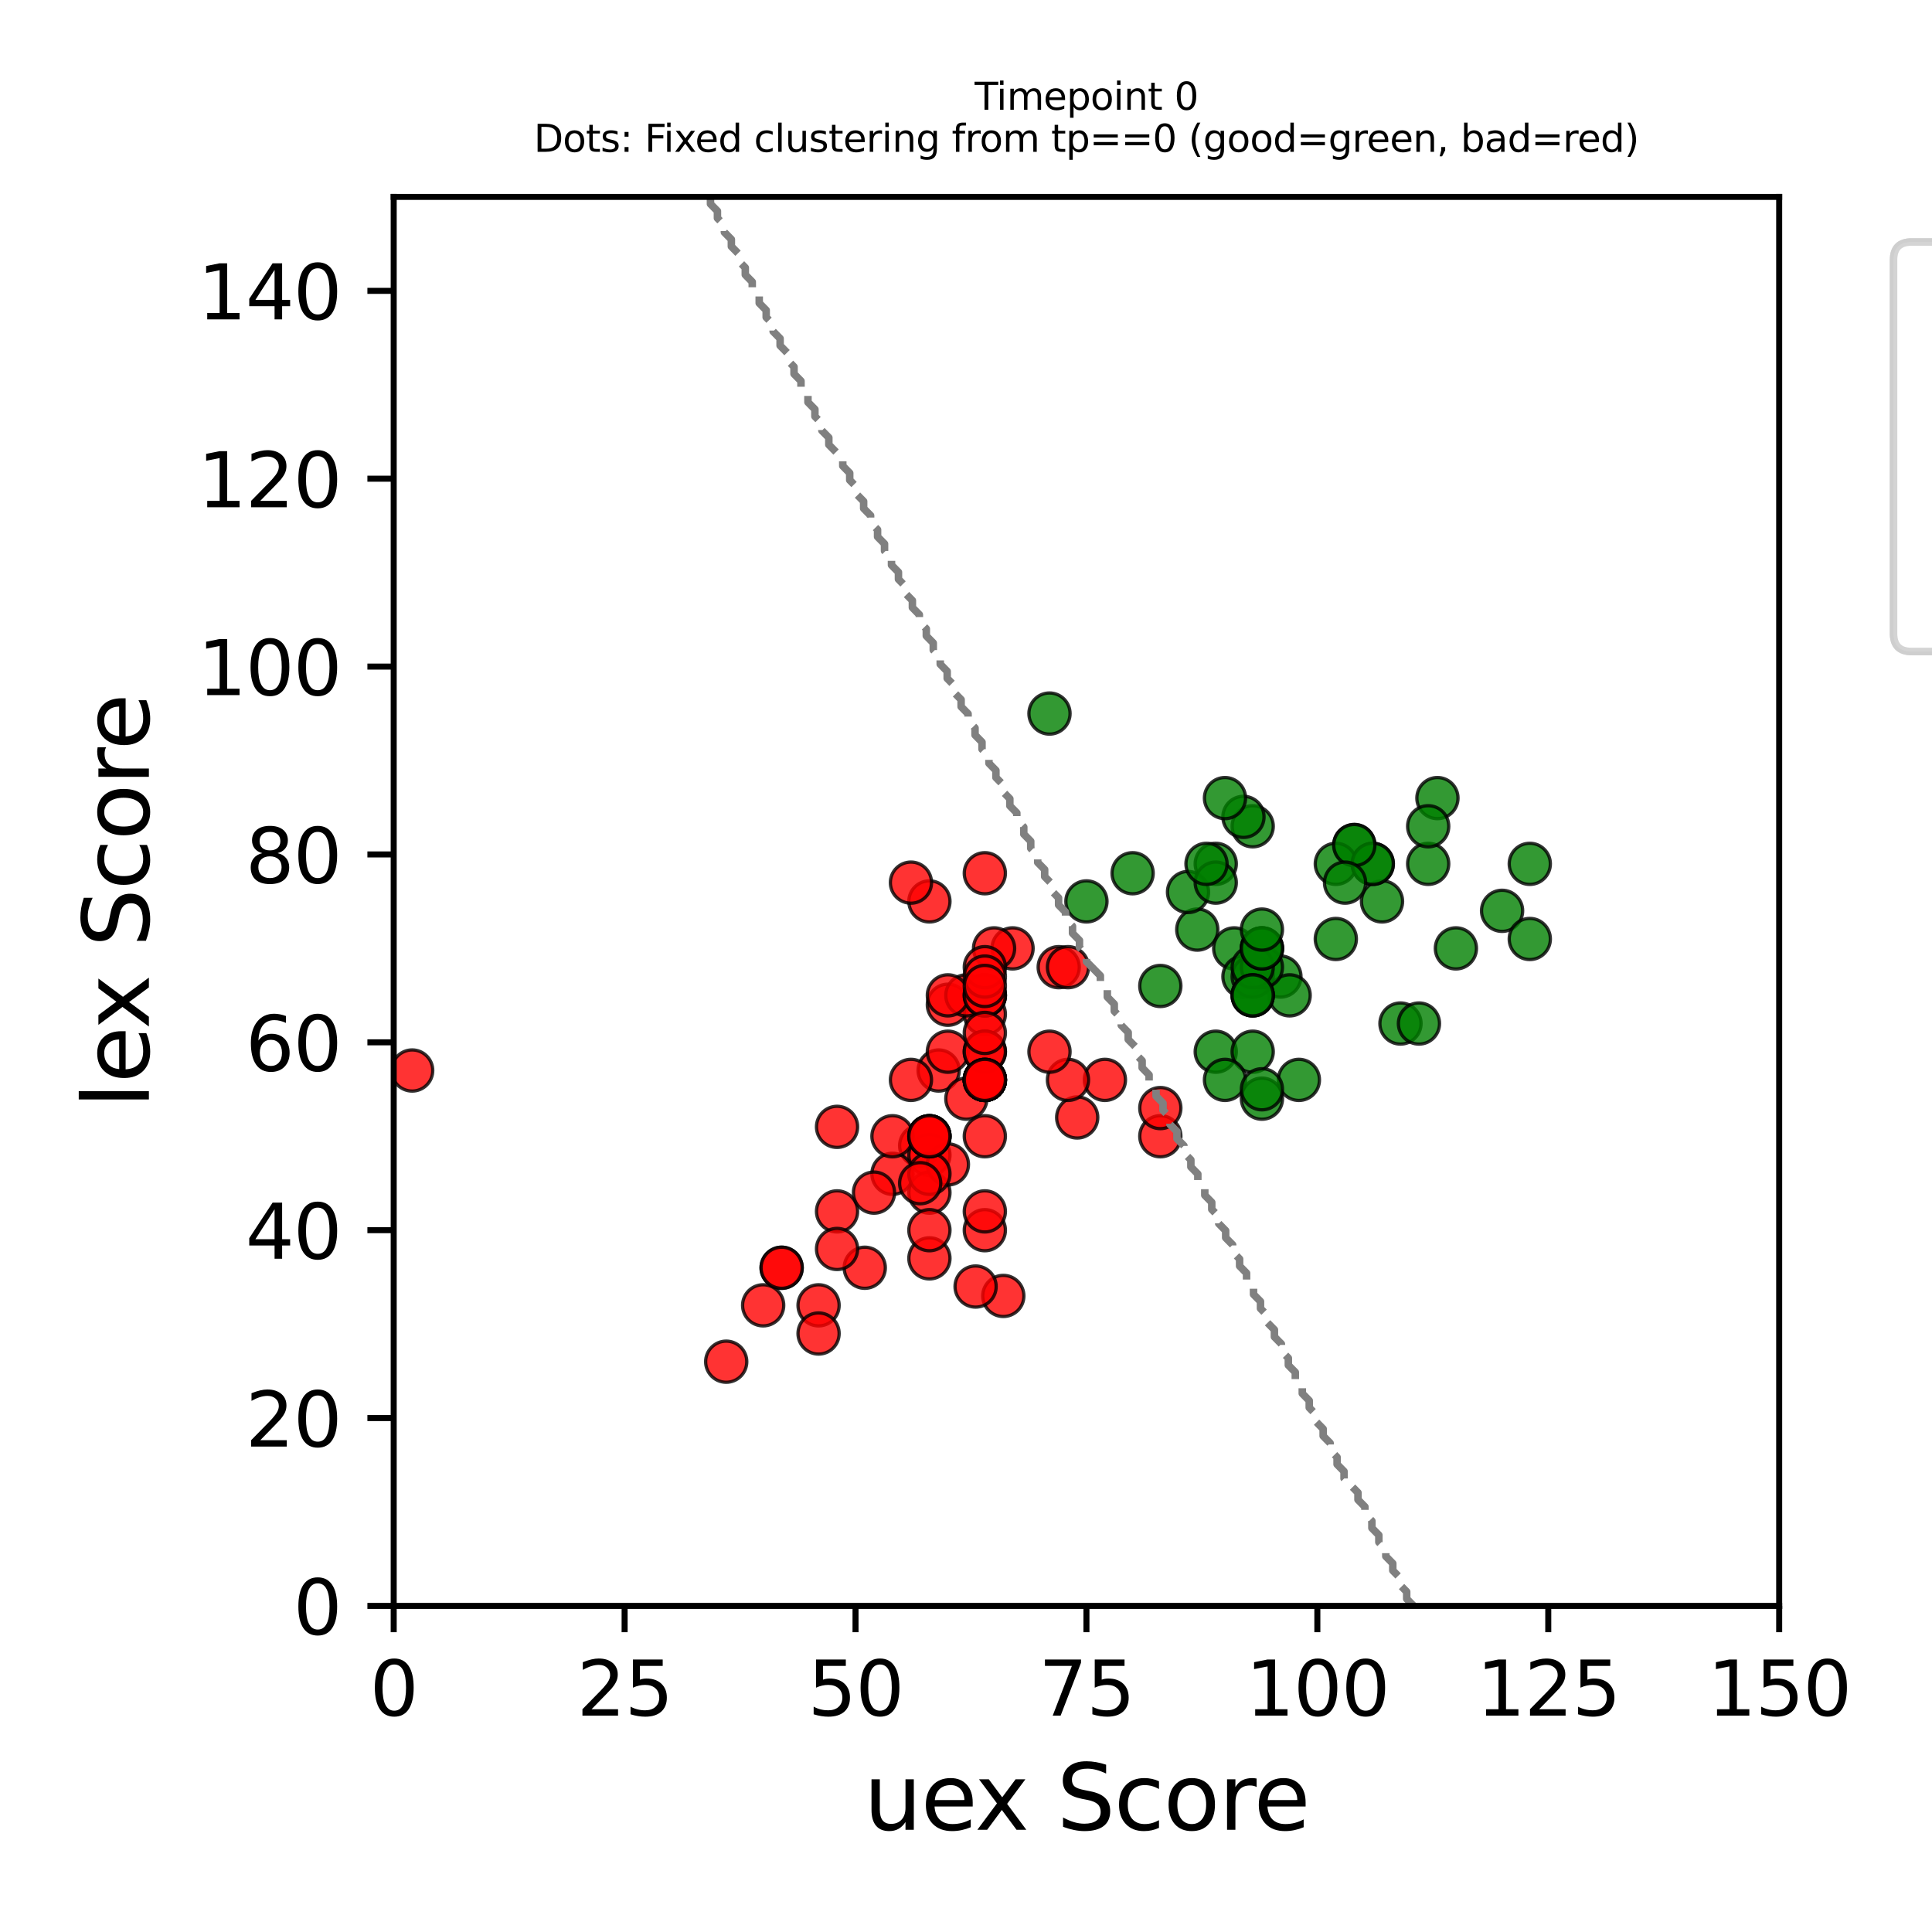 <?xml version="1.0" encoding="utf-8" standalone="no"?>
<!DOCTYPE svg PUBLIC "-//W3C//DTD SVG 1.1//EN"
  "http://www.w3.org/Graphics/SVG/1.1/DTD/svg11.dtd">
<svg xmlns:xlink="http://www.w3.org/1999/xlink" width="257.143pt" height="257.143pt" viewBox="0 0 257.143 257.143" xmlns="http://www.w3.org/2000/svg" version="1.1">
 <defs>
  <style type="text/css">*{stroke-linejoin: round; stroke-linecap: butt}</style>
 </defs>
 <g id="figure_1">
  <g id="patch_1">
   <path d="M 0 257.143 
L 257.143 257.143 
L 257.143 0 
L 0 0 
z
" style="fill: #ffffff"/>
  </g>
  <g id="axes_1">
   <g id="patch_2">
    <path d="M 52.4 213.743 
L 236.803 213.743 
L 236.803 26.208 
L 52.4 26.208 
z
" style="fill: #ffffff"/>
   </g>
   <g id="PathCollection_1">
    <defs>
     <path id="C0_0_7c2bb6f38f" d="M 0 2.739 
C 0.726 2.739 1.423 2.45 1.936 1.936 
C 2.45 1.423 2.739 0.726 2.739 -0 
C 2.739 -0.726 2.45 -1.423 1.936 -1.936 
C 1.423 -2.45 0.726 -2.739 0 -2.739 
C -0.726 -2.739 -1.423 -2.45 -1.936 -1.936 
C -2.45 -1.423 -2.739 -0.726 -2.739 0 
C -2.739 0.726 -2.45 1.423 -1.936 1.936 
C -1.423 2.45 -0.726 2.739 0 2.739 
z
"/>
    </defs>
    <g clip-path="url(#pf02d377db1)">
     <use xlink:href="#C0_0_7c2bb6f38f" x="166.73" y="109.974" style="fill: #008000; fill-opacity: 0.8; stroke: #000000; stroke-opacity: 0.8; stroke-width: 0.438"/>
    </g>
    <g clip-path="url(#pf02d377db1)">
     <use xlink:href="#C0_0_7c2bb6f38f" x="170.418" y="129.977" style="fill: #008000; fill-opacity: 0.8; stroke: #000000; stroke-opacity: 0.8; stroke-width: 0.438"/>
    </g>
    <g clip-path="url(#pf02d377db1)">
     <use xlink:href="#C0_0_7c2bb6f38f" x="161.812" y="114.974" style="fill: #008000; fill-opacity: 0.8; stroke: #000000; stroke-opacity: 0.8; stroke-width: 0.438"/>
    </g>
    <g clip-path="url(#pf02d377db1)">
     <use xlink:href="#C0_0_7c2bb6f38f" x="54.859" y="142.48" style="fill: #ff0000; fill-opacity: 0.8; stroke: #000000; stroke-opacity: 0.8; stroke-width: 0.438"/>
    </g>
    <g clip-path="url(#pf02d377db1)">
     <use xlink:href="#C0_0_7c2bb6f38f" x="154.436" y="151.231" style="fill: #ff0000; fill-opacity: 0.8; stroke: #000000; stroke-opacity: 0.8; stroke-width: 0.438"/>
    </g>
    <g clip-path="url(#pf02d377db1)">
     <use xlink:href="#C0_0_7c2bb6f38f" x="191.317" y="106.223" style="fill: #008000; fill-opacity: 0.8; stroke: #000000; stroke-opacity: 0.8; stroke-width: 0.438"/>
    </g>
    <g clip-path="url(#pf02d377db1)">
     <use xlink:href="#C0_0_7c2bb6f38f" x="161.812" y="139.979" style="fill: #008000; fill-opacity: 0.8; stroke: #000000; stroke-opacity: 0.8; stroke-width: 0.438"/>
    </g>
    <g clip-path="url(#pf02d377db1)">
     <use xlink:href="#C0_0_7c2bb6f38f" x="143.372" y="148.731" style="fill: #ff0000; fill-opacity: 0.8; stroke: #000000; stroke-opacity: 0.8; stroke-width: 0.438"/>
    </g>
    <g clip-path="url(#pf02d377db1)">
     <use xlink:href="#C0_0_7c2bb6f38f" x="180.253" y="112.474" style="fill: #008000; fill-opacity: 0.8; stroke: #000000; stroke-opacity: 0.8; stroke-width: 0.438"/>
    </g>
    <g clip-path="url(#pf02d377db1)">
     <use xlink:href="#C0_0_7c2bb6f38f" x="166.73" y="139.979" style="fill: #008000; fill-opacity: 0.8; stroke: #000000; stroke-opacity: 0.8; stroke-width: 0.438"/>
    </g>
    <g clip-path="url(#pf02d377db1)">
     <use xlink:href="#C0_0_7c2bb6f38f" x="167.959" y="146.23" style="fill: #008000; fill-opacity: 0.8; stroke: #000000; stroke-opacity: 0.8; stroke-width: 0.438"/>
    </g>
    <g clip-path="url(#pf02d377db1)">
     <use xlink:href="#C0_0_7c2bb6f38f" x="193.776" y="126.227" style="fill: #008000; fill-opacity: 0.8; stroke: #000000; stroke-opacity: 0.8; stroke-width: 0.438"/>
    </g>
    <g clip-path="url(#pf02d377db1)">
     <use xlink:href="#C0_0_7c2bb6f38f" x="101.574" y="173.735" style="fill: #ff0000; fill-opacity: 0.8; stroke: #000000; stroke-opacity: 0.8; stroke-width: 0.438"/>
    </g>
    <g clip-path="url(#pf02d377db1)">
     <use xlink:href="#C0_0_7c2bb6f38f" x="104.033" y="168.734" style="fill: #ff0000; fill-opacity: 0.8; stroke: #000000; stroke-opacity: 0.8; stroke-width: 0.438"/>
    </g>
    <g clip-path="url(#pf02d377db1)">
     <use xlink:href="#C0_0_7c2bb6f38f" x="108.95" y="173.735" style="fill: #ff0000; fill-opacity: 0.8; stroke: #000000; stroke-opacity: 0.8; stroke-width: 0.438"/>
    </g>
    <g clip-path="url(#pf02d377db1)">
     <use xlink:href="#C0_0_7c2bb6f38f" x="133.537" y="172.485" style="fill: #ff0000; fill-opacity: 0.8; stroke: #000000; stroke-opacity: 0.8; stroke-width: 0.438"/>
    </g>
    <g clip-path="url(#pf02d377db1)">
     <use xlink:href="#C0_0_7c2bb6f38f" x="154.436" y="131.228" style="fill: #008000; fill-opacity: 0.8; stroke: #000000; stroke-opacity: 0.8; stroke-width: 0.438"/>
    </g>
    <g clip-path="url(#pf02d377db1)">
     <use xlink:href="#C0_0_7c2bb6f38f" x="122.473" y="152.481" style="fill: #ff0000; fill-opacity: 0.8; stroke: #000000; stroke-opacity: 0.8; stroke-width: 0.438"/>
    </g>
    <g clip-path="url(#pf02d377db1)">
     <use xlink:href="#C0_0_7c2bb6f38f" x="159.354" y="123.726" style="fill: #008000; fill-opacity: 0.8; stroke: #000000; stroke-opacity: 0.8; stroke-width: 0.438"/>
    </g>
    <g clip-path="url(#pf02d377db1)">
     <use xlink:href="#C0_0_7c2bb6f38f" x="115.097" y="168.734" style="fill: #ff0000; fill-opacity: 0.8; stroke: #000000; stroke-opacity: 0.8; stroke-width: 0.438"/>
    </g>
    <g clip-path="url(#pf02d377db1)">
     <use xlink:href="#C0_0_7c2bb6f38f" x="123.702" y="151.231" style="fill: #ff0000; fill-opacity: 0.8; stroke: #000000; stroke-opacity: 0.8; stroke-width: 0.438"/>
    </g>
    <g clip-path="url(#pf02d377db1)">
     <use xlink:href="#C0_0_7c2bb6f38f" x="96.657" y="181.237" style="fill: #ff0000; fill-opacity: 0.8; stroke: #000000; stroke-opacity: 0.8; stroke-width: 0.438"/>
    </g>
    <g clip-path="url(#pf02d377db1)">
     <use xlink:href="#C0_0_7c2bb6f38f" x="111.409" y="161.233" style="fill: #ff0000; fill-opacity: 0.8; stroke: #000000; stroke-opacity: 0.8; stroke-width: 0.438"/>
    </g>
    <g clip-path="url(#pf02d377db1)">
     <use xlink:href="#C0_0_7c2bb6f38f" x="154.436" y="147.481" style="fill: #ff0000; fill-opacity: 0.8; stroke: #000000; stroke-opacity: 0.8; stroke-width: 0.438"/>
    </g>
    <g clip-path="url(#pf02d377db1)">
     <use xlink:href="#C0_0_7c2bb6f38f" x="131.079" y="143.73" style="fill: #ff0000; fill-opacity: 0.8; stroke: #000000; stroke-opacity: 0.8; stroke-width: 0.438"/>
    </g>
    <g clip-path="url(#pf02d377db1)">
     <use xlink:href="#C0_0_7c2bb6f38f" x="123.702" y="153.732" style="fill: #ff0000; fill-opacity: 0.8; stroke: #000000; stroke-opacity: 0.8; stroke-width: 0.438"/>
    </g>
    <g clip-path="url(#pf02d377db1)">
     <use xlink:href="#C0_0_7c2bb6f38f" x="123.702" y="119.975" style="fill: #ff0000; fill-opacity: 0.8; stroke: #000000; stroke-opacity: 0.8; stroke-width: 0.438"/>
    </g>
    <g clip-path="url(#pf02d377db1)">
     <use xlink:href="#C0_0_7c2bb6f38f" x="131.079" y="163.734" style="fill: #ff0000; fill-opacity: 0.8; stroke: #000000; stroke-opacity: 0.8; stroke-width: 0.438"/>
    </g>
    <g clip-path="url(#pf02d377db1)">
     <use xlink:href="#C0_0_7c2bb6f38f" x="150.748" y="116.225" style="fill: #008000; fill-opacity: 0.8; stroke: #000000; stroke-opacity: 0.8; stroke-width: 0.438"/>
    </g>
    <g clip-path="url(#pf02d377db1)">
     <use xlink:href="#C0_0_7c2bb6f38f" x="165.5" y="108.723" style="fill: #008000; fill-opacity: 0.8; stroke: #000000; stroke-opacity: 0.8; stroke-width: 0.438"/>
    </g>
    <g clip-path="url(#pf02d377db1)">
     <use xlink:href="#C0_0_7c2bb6f38f" x="147.06" y="143.73" style="fill: #ff0000; fill-opacity: 0.8; stroke: #000000; stroke-opacity: 0.8; stroke-width: 0.438"/>
    </g>
    <g clip-path="url(#pf02d377db1)">
     <use xlink:href="#C0_0_7c2bb6f38f" x="164.271" y="126.227" style="fill: #008000; fill-opacity: 0.8; stroke: #000000; stroke-opacity: 0.8; stroke-width: 0.438"/>
    </g>
    <g clip-path="url(#pf02d377db1)">
     <use xlink:href="#C0_0_7c2bb6f38f" x="183.941" y="119.975" style="fill: #008000; fill-opacity: 0.8; stroke: #000000; stroke-opacity: 0.8; stroke-width: 0.438"/>
    </g>
    <g clip-path="url(#pf02d377db1)">
     <use xlink:href="#C0_0_7c2bb6f38f" x="177.794" y="124.976" style="fill: #008000; fill-opacity: 0.8; stroke: #000000; stroke-opacity: 0.8; stroke-width: 0.438"/>
    </g>
    <g clip-path="url(#pf02d377db1)">
     <use xlink:href="#C0_0_7c2bb6f38f" x="172.877" y="143.73" style="fill: #008000; fill-opacity: 0.8; stroke: #000000; stroke-opacity: 0.8; stroke-width: 0.438"/>
    </g>
    <g clip-path="url(#pf02d377db1)">
     <use xlink:href="#C0_0_7c2bb6f38f" x="144.601" y="119.975" style="fill: #008000; fill-opacity: 0.8; stroke: #000000; stroke-opacity: 0.8; stroke-width: 0.438"/>
    </g>
    <g clip-path="url(#pf02d377db1)">
     <use xlink:href="#C0_0_7c2bb6f38f" x="123.702" y="167.484" style="fill: #ff0000; fill-opacity: 0.8; stroke: #000000; stroke-opacity: 0.8; stroke-width: 0.438"/>
    </g>
    <g clip-path="url(#pf02d377db1)">
     <use xlink:href="#C0_0_7c2bb6f38f" x="123.702" y="158.733" style="fill: #ff0000; fill-opacity: 0.8; stroke: #000000; stroke-opacity: 0.8; stroke-width: 0.438"/>
    </g>
    <g clip-path="url(#pf02d377db1)">
     <use xlink:href="#C0_0_7c2bb6f38f" x="158.124" y="118.725" style="fill: #008000; fill-opacity: 0.8; stroke: #000000; stroke-opacity: 0.8; stroke-width: 0.438"/>
    </g>
    <g clip-path="url(#pf02d377db1)">
     <use xlink:href="#C0_0_7c2bb6f38f" x="134.767" y="126.227" style="fill: #ff0000; fill-opacity: 0.8; stroke: #000000; stroke-opacity: 0.8; stroke-width: 0.438"/>
    </g>
    <g clip-path="url(#pf02d377db1)">
     <use xlink:href="#C0_0_7c2bb6f38f" x="126.161" y="154.982" style="fill: #ff0000; fill-opacity: 0.8; stroke: #000000; stroke-opacity: 0.8; stroke-width: 0.438"/>
    </g>
    <g clip-path="url(#pf02d377db1)">
     <use xlink:href="#C0_0_7c2bb6f38f" x="139.684" y="94.971" style="fill: #008000; fill-opacity: 0.8; stroke: #000000; stroke-opacity: 0.8; stroke-width: 0.438"/>
    </g>
    <g clip-path="url(#pf02d377db1)">
     <use xlink:href="#C0_0_7c2bb6f38f" x="111.409" y="166.234" style="fill: #ff0000; fill-opacity: 0.8; stroke: #000000; stroke-opacity: 0.8; stroke-width: 0.438"/>
    </g>
    <g clip-path="url(#pf02d377db1)">
     <use xlink:href="#C0_0_7c2bb6f38f" x="111.409" y="149.981" style="fill: #ff0000; fill-opacity: 0.8; stroke: #000000; stroke-opacity: 0.8; stroke-width: 0.438"/>
    </g>
    <g clip-path="url(#pf02d377db1)">
     <use xlink:href="#C0_0_7c2bb6f38f" x="124.932" y="142.48" style="fill: #ff0000; fill-opacity: 0.8; stroke: #000000; stroke-opacity: 0.8; stroke-width: 0.438"/>
    </g>
    <g clip-path="url(#pf02d377db1)">
     <use xlink:href="#C0_0_7c2bb6f38f" x="190.087" y="114.974" style="fill: #008000; fill-opacity: 0.8; stroke: #000000; stroke-opacity: 0.8; stroke-width: 0.438"/>
    </g>
    <g clip-path="url(#pf02d377db1)">
     <use xlink:href="#C0_0_7c2bb6f38f" x="177.794" y="114.974" style="fill: #008000; fill-opacity: 0.8; stroke: #000000; stroke-opacity: 0.8; stroke-width: 0.438"/>
    </g>
    <g clip-path="url(#pf02d377db1)">
     <use xlink:href="#C0_0_7c2bb6f38f" x="126.161" y="139.979" style="fill: #ff0000; fill-opacity: 0.8; stroke: #000000; stroke-opacity: 0.8; stroke-width: 0.438"/>
    </g>
    <g clip-path="url(#pf02d377db1)">
     <use xlink:href="#C0_0_7c2bb6f38f" x="108.95" y="177.486" style="fill: #ff0000; fill-opacity: 0.8; stroke: #000000; stroke-opacity: 0.8; stroke-width: 0.438"/>
    </g>
    <g clip-path="url(#pf02d377db1)">
     <use xlink:href="#C0_0_7c2bb6f38f" x="126.161" y="133.728" style="fill: #ff0000; fill-opacity: 0.8; stroke: #000000; stroke-opacity: 0.8; stroke-width: 0.438"/>
    </g>
    <g clip-path="url(#pf02d377db1)">
     <use xlink:href="#C0_0_7c2bb6f38f" x="129.849" y="171.235" style="fill: #ff0000; fill-opacity: 0.8; stroke: #000000; stroke-opacity: 0.8; stroke-width: 0.438"/>
    </g>
    <g clip-path="url(#pf02d377db1)">
     <use xlink:href="#C0_0_7c2bb6f38f" x="171.647" y="132.478" style="fill: #008000; fill-opacity: 0.8; stroke: #000000; stroke-opacity: 0.8; stroke-width: 0.438"/>
    </g>
    <g clip-path="url(#pf02d377db1)">
     <use xlink:href="#C0_0_7c2bb6f38f" x="131.079" y="134.978" style="fill: #ff0000; fill-opacity: 0.8; stroke: #000000; stroke-opacity: 0.8; stroke-width: 0.438"/>
    </g>
    <g clip-path="url(#pf02d377db1)">
     <use xlink:href="#C0_0_7c2bb6f38f" x="121.244" y="117.475" style="fill: #ff0000; fill-opacity: 0.8; stroke: #000000; stroke-opacity: 0.8; stroke-width: 0.438"/>
    </g>
    <g clip-path="url(#pf02d377db1)">
     <use xlink:href="#C0_0_7c2bb6f38f" x="140.913" y="128.727" style="fill: #ff0000; fill-opacity: 0.8; stroke: #000000; stroke-opacity: 0.8; stroke-width: 0.438"/>
    </g>
    <g clip-path="url(#pf02d377db1)">
     <use xlink:href="#C0_0_7c2bb6f38f" x="165.5" y="129.977" style="fill: #008000; fill-opacity: 0.8; stroke: #000000; stroke-opacity: 0.8; stroke-width: 0.438"/>
    </g>
    <g clip-path="url(#pf02d377db1)">
     <use xlink:href="#C0_0_7c2bb6f38f" x="186.399" y="136.228" style="fill: #008000; fill-opacity: 0.8; stroke: #000000; stroke-opacity: 0.8; stroke-width: 0.438"/>
    </g>
    <g clip-path="url(#pf02d377db1)">
     <use xlink:href="#C0_0_7c2bb6f38f" x="167.959" y="126.227" style="fill: #008000; fill-opacity: 0.8; stroke: #000000; stroke-opacity: 0.8; stroke-width: 0.438"/>
    </g>
    <g clip-path="url(#pf02d377db1)">
     <use xlink:href="#C0_0_7c2bb6f38f" x="123.702" y="151.231" style="fill: #ff0000; fill-opacity: 0.8; stroke: #000000; stroke-opacity: 0.8; stroke-width: 0.438"/>
    </g>
    <g clip-path="url(#pf02d377db1)">
     <use xlink:href="#C0_0_7c2bb6f38f" x="132.308" y="126.227" style="fill: #ff0000; fill-opacity: 0.8; stroke: #000000; stroke-opacity: 0.8; stroke-width: 0.438"/>
    </g>
    <g clip-path="url(#pf02d377db1)">
     <use xlink:href="#C0_0_7c2bb6f38f" x="190.087" y="109.974" style="fill: #008000; fill-opacity: 0.8; stroke: #000000; stroke-opacity: 0.8; stroke-width: 0.438"/>
    </g>
    <g clip-path="url(#pf02d377db1)">
     <use xlink:href="#C0_0_7c2bb6f38f" x="123.702" y="163.734" style="fill: #ff0000; fill-opacity: 0.8; stroke: #000000; stroke-opacity: 0.8; stroke-width: 0.438"/>
    </g>
    <g clip-path="url(#pf02d377db1)">
     <use xlink:href="#C0_0_7c2bb6f38f" x="131.079" y="132.478" style="fill: #ff0000; fill-opacity: 0.8; stroke: #000000; stroke-opacity: 0.8; stroke-width: 0.438"/>
    </g>
    <g clip-path="url(#pf02d377db1)">
     <use xlink:href="#C0_0_7c2bb6f38f" x="131.079" y="161.233" style="fill: #ff0000; fill-opacity: 0.8; stroke: #000000; stroke-opacity: 0.8; stroke-width: 0.438"/>
    </g>
    <g clip-path="url(#pf02d377db1)">
     <use xlink:href="#C0_0_7c2bb6f38f" x="166.73" y="132.478" style="fill: #008000; fill-opacity: 0.8; stroke: #000000; stroke-opacity: 0.8; stroke-width: 0.438"/>
    </g>
    <g clip-path="url(#pf02d377db1)">
     <use xlink:href="#C0_0_7c2bb6f38f" x="128.62" y="132.478" style="fill: #ff0000; fill-opacity: 0.8; stroke: #000000; stroke-opacity: 0.8; stroke-width: 0.438"/>
    </g>
    <g clip-path="url(#pf02d377db1)">
     <use xlink:href="#C0_0_7c2bb6f38f" x="182.711" y="114.974" style="fill: #008000; fill-opacity: 0.8; stroke: #000000; stroke-opacity: 0.8; stroke-width: 0.438"/>
    </g>
    <g clip-path="url(#pf02d377db1)">
     <use xlink:href="#C0_0_7c2bb6f38f" x="163.042" y="143.73" style="fill: #008000; fill-opacity: 0.8; stroke: #000000; stroke-opacity: 0.8; stroke-width: 0.438"/>
    </g>
    <g clip-path="url(#pf02d377db1)">
     <use xlink:href="#C0_0_7c2bb6f38f" x="161.812" y="117.475" style="fill: #008000; fill-opacity: 0.8; stroke: #000000; stroke-opacity: 0.8; stroke-width: 0.438"/>
    </g>
    <g clip-path="url(#pf02d377db1)">
     <use xlink:href="#C0_0_7c2bb6f38f" x="182.711" y="114.974" style="fill: #008000; fill-opacity: 0.8; stroke: #000000; stroke-opacity: 0.8; stroke-width: 0.438"/>
    </g>
    <g clip-path="url(#pf02d377db1)">
     <use xlink:href="#C0_0_7c2bb6f38f" x="118.785" y="156.232" style="fill: #ff0000; fill-opacity: 0.8; stroke: #000000; stroke-opacity: 0.8; stroke-width: 0.438"/>
    </g>
    <g clip-path="url(#pf02d377db1)">
     <use xlink:href="#C0_0_7c2bb6f38f" x="118.785" y="151.231" style="fill: #ff0000; fill-opacity: 0.8; stroke: #000000; stroke-opacity: 0.8; stroke-width: 0.438"/>
    </g>
    <g clip-path="url(#pf02d377db1)">
     <use xlink:href="#C0_0_7c2bb6f38f" x="131.079" y="143.73" style="fill: #ff0000; fill-opacity: 0.8; stroke: #000000; stroke-opacity: 0.8; stroke-width: 0.438"/>
    </g>
    <g clip-path="url(#pf02d377db1)">
     <use xlink:href="#C0_0_7c2bb6f38f" x="121.244" y="143.73" style="fill: #ff0000; fill-opacity: 0.8; stroke: #000000; stroke-opacity: 0.8; stroke-width: 0.438"/>
    </g>
    <g clip-path="url(#pf02d377db1)">
     <use xlink:href="#C0_0_7c2bb6f38f" x="199.922" y="121.226" style="fill: #008000; fill-opacity: 0.8; stroke: #000000; stroke-opacity: 0.8; stroke-width: 0.438"/>
    </g>
    <g clip-path="url(#pf02d377db1)">
     <use xlink:href="#C0_0_7c2bb6f38f" x="131.079" y="143.73" style="fill: #ff0000; fill-opacity: 0.8; stroke: #000000; stroke-opacity: 0.8; stroke-width: 0.438"/>
    </g>
    <g clip-path="url(#pf02d377db1)">
     <use xlink:href="#C0_0_7c2bb6f38f" x="188.858" y="136.228" style="fill: #008000; fill-opacity: 0.8; stroke: #000000; stroke-opacity: 0.8; stroke-width: 0.438"/>
    </g>
    <g clip-path="url(#pf02d377db1)">
     <use xlink:href="#C0_0_7c2bb6f38f" x="126.161" y="132.478" style="fill: #ff0000; fill-opacity: 0.8; stroke: #000000; stroke-opacity: 0.8; stroke-width: 0.438"/>
    </g>
    <g clip-path="url(#pf02d377db1)">
     <use xlink:href="#C0_0_7c2bb6f38f" x="131.079" y="116.225" style="fill: #ff0000; fill-opacity: 0.8; stroke: #000000; stroke-opacity: 0.8; stroke-width: 0.438"/>
    </g>
    <g clip-path="url(#pf02d377db1)">
     <use xlink:href="#C0_0_7c2bb6f38f" x="142.143" y="143.73" style="fill: #ff0000; fill-opacity: 0.8; stroke: #000000; stroke-opacity: 0.8; stroke-width: 0.438"/>
    </g>
    <g clip-path="url(#pf02d377db1)">
     <use xlink:href="#C0_0_7c2bb6f38f" x="131.079" y="132.478" style="fill: #ff0000; fill-opacity: 0.8; stroke: #000000; stroke-opacity: 0.8; stroke-width: 0.438"/>
    </g>
    <g clip-path="url(#pf02d377db1)">
     <use xlink:href="#C0_0_7c2bb6f38f" x="131.079" y="139.979" style="fill: #ff0000; fill-opacity: 0.8; stroke: #000000; stroke-opacity: 0.8; stroke-width: 0.438"/>
    </g>
    <g clip-path="url(#pf02d377db1)">
     <use xlink:href="#C0_0_7c2bb6f38f" x="123.702" y="156.232" style="fill: #ff0000; fill-opacity: 0.8; stroke: #000000; stroke-opacity: 0.8; stroke-width: 0.438"/>
    </g>
    <g clip-path="url(#pf02d377db1)">
     <use xlink:href="#C0_0_7c2bb6f38f" x="122.473" y="157.482" style="fill: #ff0000; fill-opacity: 0.8; stroke: #000000; stroke-opacity: 0.8; stroke-width: 0.438"/>
    </g>
    <g clip-path="url(#pf02d377db1)">
     <use xlink:href="#C0_0_7c2bb6f38f" x="166.73" y="129.977" style="fill: #008000; fill-opacity: 0.8; stroke: #000000; stroke-opacity: 0.8; stroke-width: 0.438"/>
    </g>
    <g clip-path="url(#pf02d377db1)">
     <use xlink:href="#C0_0_7c2bb6f38f" x="128.62" y="146.23" style="fill: #ff0000; fill-opacity: 0.8; stroke: #000000; stroke-opacity: 0.8; stroke-width: 0.438"/>
    </g>
    <g clip-path="url(#pf02d377db1)">
     <use xlink:href="#C0_0_7c2bb6f38f" x="167.959" y="128.727" style="fill: #008000; fill-opacity: 0.8; stroke: #000000; stroke-opacity: 0.8; stroke-width: 0.438"/>
    </g>
    <g clip-path="url(#pf02d377db1)">
     <use xlink:href="#C0_0_7c2bb6f38f" x="131.079" y="143.73" style="fill: #ff0000; fill-opacity: 0.8; stroke: #000000; stroke-opacity: 0.8; stroke-width: 0.438"/>
    </g>
    <g clip-path="url(#pf02d377db1)">
     <use xlink:href="#C0_0_7c2bb6f38f" x="167.959" y="144.98" style="fill: #008000; fill-opacity: 0.8; stroke: #000000; stroke-opacity: 0.8; stroke-width: 0.438"/>
    </g>
    <g clip-path="url(#pf02d377db1)">
     <use xlink:href="#C0_0_7c2bb6f38f" x="160.583" y="114.974" style="fill: #008000; fill-opacity: 0.8; stroke: #000000; stroke-opacity: 0.8; stroke-width: 0.438"/>
    </g>
    <g clip-path="url(#pf02d377db1)">
     <use xlink:href="#C0_0_7c2bb6f38f" x="163.042" y="106.223" style="fill: #008000; fill-opacity: 0.8; stroke: #000000; stroke-opacity: 0.8; stroke-width: 0.438"/>
    </g>
    <g clip-path="url(#pf02d377db1)">
     <use xlink:href="#C0_0_7c2bb6f38f" x="131.079" y="151.231" style="fill: #ff0000; fill-opacity: 0.8; stroke: #000000; stroke-opacity: 0.8; stroke-width: 0.438"/>
    </g>
    <g clip-path="url(#pf02d377db1)">
     <use xlink:href="#C0_0_7c2bb6f38f" x="104.033" y="168.734" style="fill: #ff0000; fill-opacity: 0.8; stroke: #000000; stroke-opacity: 0.8; stroke-width: 0.438"/>
    </g>
    <g clip-path="url(#pf02d377db1)">
     <use xlink:href="#C0_0_7c2bb6f38f" x="142.143" y="128.727" style="fill: #ff0000; fill-opacity: 0.8; stroke: #000000; stroke-opacity: 0.8; stroke-width: 0.438"/>
    </g>
    <g clip-path="url(#pf02d377db1)">
     <use xlink:href="#C0_0_7c2bb6f38f" x="180.253" y="112.474" style="fill: #008000; fill-opacity: 0.8; stroke: #000000; stroke-opacity: 0.8; stroke-width: 0.438"/>
    </g>
    <g clip-path="url(#pf02d377db1)">
     <use xlink:href="#C0_0_7c2bb6f38f" x="166.73" y="128.727" style="fill: #008000; fill-opacity: 0.8; stroke: #000000; stroke-opacity: 0.8; stroke-width: 0.438"/>
    </g>
    <g clip-path="url(#pf02d377db1)">
     <use xlink:href="#C0_0_7c2bb6f38f" x="139.684" y="139.979" style="fill: #ff0000; fill-opacity: 0.8; stroke: #000000; stroke-opacity: 0.8; stroke-width: 0.438"/>
    </g>
    <g clip-path="url(#pf02d377db1)">
     <use xlink:href="#C0_0_7c2bb6f38f" x="116.326" y="158.733" style="fill: #ff0000; fill-opacity: 0.8; stroke: #000000; stroke-opacity: 0.8; stroke-width: 0.438"/>
    </g>
    <g clip-path="url(#pf02d377db1)">
     <use xlink:href="#C0_0_7c2bb6f38f" x="167.959" y="126.227" style="fill: #008000; fill-opacity: 0.8; stroke: #000000; stroke-opacity: 0.8; stroke-width: 0.438"/>
    </g>
    <g clip-path="url(#pf02d377db1)">
     <use xlink:href="#C0_0_7c2bb6f38f" x="131.079" y="143.73" style="fill: #ff0000; fill-opacity: 0.8; stroke: #000000; stroke-opacity: 0.8; stroke-width: 0.438"/>
    </g>
    <g clip-path="url(#pf02d377db1)">
     <use xlink:href="#C0_0_7c2bb6f38f" x="167.959" y="126.227" style="fill: #008000; fill-opacity: 0.8; stroke: #000000; stroke-opacity: 0.8; stroke-width: 0.438"/>
    </g>
    <g clip-path="url(#pf02d377db1)">
     <use xlink:href="#C0_0_7c2bb6f38f" x="123.702" y="151.231" style="fill: #ff0000; fill-opacity: 0.8; stroke: #000000; stroke-opacity: 0.8; stroke-width: 0.438"/>
    </g>
    <g clip-path="url(#pf02d377db1)">
     <use xlink:href="#C0_0_7c2bb6f38f" x="131.079" y="132.478" style="fill: #ff0000; fill-opacity: 0.8; stroke: #000000; stroke-opacity: 0.8; stroke-width: 0.438"/>
    </g>
    <g clip-path="url(#pf02d377db1)">
     <use xlink:href="#C0_0_7c2bb6f38f" x="131.079" y="128.727" style="fill: #ff0000; fill-opacity: 0.8; stroke: #000000; stroke-opacity: 0.8; stroke-width: 0.438"/>
    </g>
    <g clip-path="url(#pf02d377db1)">
     <use xlink:href="#C0_0_7c2bb6f38f" x="131.079" y="143.73" style="fill: #ff0000; fill-opacity: 0.8; stroke: #000000; stroke-opacity: 0.8; stroke-width: 0.438"/>
    </g>
    <g clip-path="url(#pf02d377db1)">
     <use xlink:href="#C0_0_7c2bb6f38f" x="131.079" y="129.977" style="fill: #ff0000; fill-opacity: 0.8; stroke: #000000; stroke-opacity: 0.8; stroke-width: 0.438"/>
    </g>
    <g clip-path="url(#pf02d377db1)">
     <use xlink:href="#C0_0_7c2bb6f38f" x="203.61" y="124.976" style="fill: #008000; fill-opacity: 0.8; stroke: #000000; stroke-opacity: 0.8; stroke-width: 0.438"/>
    </g>
    <g clip-path="url(#pf02d377db1)">
     <use xlink:href="#C0_0_7c2bb6f38f" x="179.023" y="117.475" style="fill: #008000; fill-opacity: 0.8; stroke: #000000; stroke-opacity: 0.8; stroke-width: 0.438"/>
    </g>
    <g clip-path="url(#pf02d377db1)">
     <use xlink:href="#C0_0_7c2bb6f38f" x="167.959" y="123.726" style="fill: #008000; fill-opacity: 0.8; stroke: #000000; stroke-opacity: 0.8; stroke-width: 0.438"/>
    </g>
    <g clip-path="url(#pf02d377db1)">
     <use xlink:href="#C0_0_7c2bb6f38f" x="131.079" y="143.73" style="fill: #ff0000; fill-opacity: 0.8; stroke: #000000; stroke-opacity: 0.8; stroke-width: 0.438"/>
    </g>
    <g clip-path="url(#pf02d377db1)">
     <use xlink:href="#C0_0_7c2bb6f38f" x="203.61" y="114.974" style="fill: #008000; fill-opacity: 0.8; stroke: #000000; stroke-opacity: 0.8; stroke-width: 0.438"/>
    </g>
    <g clip-path="url(#pf02d377db1)">
     <use xlink:href="#C0_0_7c2bb6f38f" x="131.079" y="131.228" style="fill: #ff0000; fill-opacity: 0.8; stroke: #000000; stroke-opacity: 0.8; stroke-width: 0.438"/>
    </g>
    <g clip-path="url(#pf02d377db1)">
     <use xlink:href="#C0_0_7c2bb6f38f" x="131.079" y="139.979" style="fill: #ff0000; fill-opacity: 0.8; stroke: #000000; stroke-opacity: 0.8; stroke-width: 0.438"/>
    </g>
    <g clip-path="url(#pf02d377db1)">
     <use xlink:href="#C0_0_7c2bb6f38f" x="131.079" y="143.73" style="fill: #ff0000; fill-opacity: 0.8; stroke: #000000; stroke-opacity: 0.8; stroke-width: 0.438"/>
    </g>
    <g clip-path="url(#pf02d377db1)">
     <use xlink:href="#C0_0_7c2bb6f38f" x="131.079" y="143.73" style="fill: #ff0000; fill-opacity: 0.8; stroke: #000000; stroke-opacity: 0.8; stroke-width: 0.438"/>
    </g>
    <g clip-path="url(#pf02d377db1)">
     <use xlink:href="#C0_0_7c2bb6f38f" x="131.079" y="143.73" style="fill: #ff0000; fill-opacity: 0.8; stroke: #000000; stroke-opacity: 0.8; stroke-width: 0.438"/>
    </g>
    <g clip-path="url(#pf02d377db1)">
     <use xlink:href="#C0_0_7c2bb6f38f" x="131.079" y="137.479" style="fill: #ff0000; fill-opacity: 0.8; stroke: #000000; stroke-opacity: 0.8; stroke-width: 0.438"/>
    </g>
    <g clip-path="url(#pf02d377db1)">
     <use xlink:href="#C0_0_7c2bb6f38f" x="166.73" y="132.478" style="fill: #008000; fill-opacity: 0.8; stroke: #000000; stroke-opacity: 0.8; stroke-width: 0.438"/>
    </g>
    <g clip-path="url(#pf02d377db1)">
     <use xlink:href="#C0_0_7c2bb6f38f" x="166.73" y="132.478" style="fill: #008000; fill-opacity: 0.8; stroke: #000000; stroke-opacity: 0.8; stroke-width: 0.438"/>
    </g>
    <g clip-path="url(#pf02d377db1)">
     <use xlink:href="#C0_0_7c2bb6f38f" x="123.702" y="151.231" style="fill: #ff0000; fill-opacity: 0.8; stroke: #000000; stroke-opacity: 0.8; stroke-width: 0.438"/>
    </g>
   </g>
   <g id="PathCollection_2"/>
   <g id="PathCollection_3"/>
   <g id="matplotlib.axis_1">
    <g id="xtick_1">
     <g id="line2d_1">
      <defs>
       <path id="m02997a9d2e" d="M 0 0 
L 0 3.5 
" style="stroke: #000000; stroke-width: 0.8"/>
      </defs>
      <g>
       <use xlink:href="#m02997a9d2e" x="52.4" y="213.743" style="stroke: #000000; stroke-width: 0.8"/>
      </g>
     </g>
     <g id="text_1">
      <!-- 0 -->
      <g transform="translate(49.219 228.341) scale(0.1 -0.1)">
       <defs>
        <path id="DejaVuSans-30" d="M 2034 4250 
Q 1547 4250 1301 3770 
Q 1056 3291 1056 2328 
Q 1056 1369 1301 889 
Q 1547 409 2034 409 
Q 2525 409 2770 889 
Q 3016 1369 3016 2328 
Q 3016 3291 2770 3770 
Q 2525 4250 2034 4250 
z
M 2034 4750 
Q 2819 4750 3233 4129 
Q 3647 3509 3647 2328 
Q 3647 1150 3233 529 
Q 2819 -91 2034 -91 
Q 1250 -91 836 529 
Q 422 1150 422 2328 
Q 422 3509 836 4129 
Q 1250 4750 2034 4750 
z
" transform="scale(0.016)"/>
       </defs>
       <use xlink:href="#DejaVuSans-30"/>
      </g>
     </g>
    </g>
    <g id="xtick_2">
     <g id="line2d_2">
      <g>
       <use xlink:href="#m02997a9d2e" x="83.134" y="213.743" style="stroke: #000000; stroke-width: 0.8"/>
      </g>
     </g>
     <g id="text_2">
      <!-- 25 -->
      <g transform="translate(76.771 228.341) scale(0.1 -0.1)">
       <defs>
        <path id="DejaVuSans-32" d="M 1228 531 
L 3431 531 
L 3431 0 
L 469 0 
L 469 531 
Q 828 903 1448 1529 
Q 2069 2156 2228 2338 
Q 2531 2678 2651 2914 
Q 2772 3150 2772 3378 
Q 2772 3750 2511 3984 
Q 2250 4219 1831 4219 
Q 1534 4219 1204 4116 
Q 875 4013 500 3803 
L 500 4441 
Q 881 4594 1212 4672 
Q 1544 4750 1819 4750 
Q 2544 4750 2975 4387 
Q 3406 4025 3406 3419 
Q 3406 3131 3298 2873 
Q 3191 2616 2906 2266 
Q 2828 2175 2409 1742 
Q 1991 1309 1228 531 
z
" transform="scale(0.016)"/>
        <path id="DejaVuSans-35" d="M 691 4666 
L 3169 4666 
L 3169 4134 
L 1269 4134 
L 1269 2991 
Q 1406 3038 1543 3061 
Q 1681 3084 1819 3084 
Q 2600 3084 3056 2656 
Q 3513 2228 3513 1497 
Q 3513 744 3044 326 
Q 2575 -91 1722 -91 
Q 1428 -91 1123 -41 
Q 819 9 494 109 
L 494 744 
Q 775 591 1075 516 
Q 1375 441 1709 441 
Q 2250 441 2565 725 
Q 2881 1009 2881 1497 
Q 2881 1984 2565 2268 
Q 2250 2553 1709 2553 
Q 1456 2553 1204 2497 
Q 953 2441 691 2322 
L 691 4666 
z
" transform="scale(0.016)"/>
       </defs>
       <use xlink:href="#DejaVuSans-32"/>
       <use xlink:href="#DejaVuSans-35" x="63.623"/>
      </g>
     </g>
    </g>
    <g id="xtick_3">
     <g id="line2d_3">
      <g>
       <use xlink:href="#m02997a9d2e" x="113.868" y="213.743" style="stroke: #000000; stroke-width: 0.8"/>
      </g>
     </g>
     <g id="text_3">
      <!-- 50 -->
      <g transform="translate(107.505 228.341) scale(0.1 -0.1)">
       <use xlink:href="#DejaVuSans-35"/>
       <use xlink:href="#DejaVuSans-30" x="63.623"/>
      </g>
     </g>
    </g>
    <g id="xtick_4">
     <g id="line2d_4">
      <g>
       <use xlink:href="#m02997a9d2e" x="144.601" y="213.743" style="stroke: #000000; stroke-width: 0.8"/>
      </g>
     </g>
     <g id="text_4">
      <!-- 75 -->
      <g transform="translate(138.239 228.341) scale(0.1 -0.1)">
       <defs>
        <path id="DejaVuSans-37" d="M 525 4666 
L 3525 4666 
L 3525 4397 
L 1831 0 
L 1172 0 
L 2766 4134 
L 525 4134 
L 525 4666 
z
" transform="scale(0.016)"/>
       </defs>
       <use xlink:href="#DejaVuSans-37"/>
       <use xlink:href="#DejaVuSans-35" x="63.623"/>
      </g>
     </g>
    </g>
    <g id="xtick_5">
     <g id="line2d_5">
      <g>
       <use xlink:href="#m02997a9d2e" x="175.335" y="213.743" style="stroke: #000000; stroke-width: 0.8"/>
      </g>
     </g>
     <g id="text_5">
      <!-- 100 -->
      <g transform="translate(165.791 228.341) scale(0.1 -0.1)">
       <defs>
        <path id="DejaVuSans-31" d="M 794 531 
L 1825 531 
L 1825 4091 
L 703 3866 
L 703 4441 
L 1819 4666 
L 2450 4666 
L 2450 531 
L 3481 531 
L 3481 0 
L 794 0 
L 794 531 
z
" transform="scale(0.016)"/>
       </defs>
       <use xlink:href="#DejaVuSans-31"/>
       <use xlink:href="#DejaVuSans-30" x="63.623"/>
       <use xlink:href="#DejaVuSans-30" x="127.246"/>
      </g>
     </g>
    </g>
    <g id="xtick_6">
     <g id="line2d_6">
      <g>
       <use xlink:href="#m02997a9d2e" x="206.069" y="213.743" style="stroke: #000000; stroke-width: 0.8"/>
      </g>
     </g>
     <g id="text_6">
      <!-- 125 -->
      <g transform="translate(196.525 228.341) scale(0.1 -0.1)">
       <use xlink:href="#DejaVuSans-31"/>
       <use xlink:href="#DejaVuSans-32" x="63.623"/>
       <use xlink:href="#DejaVuSans-35" x="127.246"/>
      </g>
     </g>
    </g>
    <g id="xtick_7">
     <g id="line2d_7">
      <g>
       <use xlink:href="#m02997a9d2e" x="236.803" y="213.743" style="stroke: #000000; stroke-width: 0.8"/>
      </g>
     </g>
     <g id="text_7">
      <!-- 150 -->
      <g transform="translate(227.259 228.341) scale(0.1 -0.1)">
       <use xlink:href="#DejaVuSans-31"/>
       <use xlink:href="#DejaVuSans-35" x="63.623"/>
       <use xlink:href="#DejaVuSans-30" x="127.246"/>
      </g>
     </g>
    </g>
    <g id="text_8">
     <!-- uex Score -->
     <g transform="translate(114.951 243.539) scale(0.12 -0.12)">
      <defs>
       <path id="DejaVuSans-75" d="M 544 1381 
L 544 3500 
L 1119 3500 
L 1119 1403 
Q 1119 906 1312 657 
Q 1506 409 1894 409 
Q 2359 409 2629 706 
Q 2900 1003 2900 1516 
L 2900 3500 
L 3475 3500 
L 3475 0 
L 2900 0 
L 2900 538 
Q 2691 219 2414 64 
Q 2138 -91 1772 -91 
Q 1169 -91 856 284 
Q 544 659 544 1381 
z
M 1991 3584 
L 1991 3584 
z
" transform="scale(0.016)"/>
       <path id="DejaVuSans-65" d="M 3597 1894 
L 3597 1613 
L 953 1613 
Q 991 1019 1311 708 
Q 1631 397 2203 397 
Q 2534 397 2845 478 
Q 3156 559 3463 722 
L 3463 178 
Q 3153 47 2828 -22 
Q 2503 -91 2169 -91 
Q 1331 -91 842 396 
Q 353 884 353 1716 
Q 353 2575 817 3079 
Q 1281 3584 2069 3584 
Q 2775 3584 3186 3129 
Q 3597 2675 3597 1894 
z
M 3022 2063 
Q 3016 2534 2758 2815 
Q 2500 3097 2075 3097 
Q 1594 3097 1305 2825 
Q 1016 2553 972 2059 
L 3022 2063 
z
" transform="scale(0.016)"/>
       <path id="DejaVuSans-78" d="M 3513 3500 
L 2247 1797 
L 3578 0 
L 2900 0 
L 1881 1375 
L 863 0 
L 184 0 
L 1544 1831 
L 300 3500 
L 978 3500 
L 1906 2253 
L 2834 3500 
L 3513 3500 
z
" transform="scale(0.016)"/>
       <path id="DejaVuSans-20" transform="scale(0.016)"/>
       <path id="DejaVuSans-53" d="M 3425 4513 
L 3425 3897 
Q 3066 4069 2747 4153 
Q 2428 4238 2131 4238 
Q 1616 4238 1336 4038 
Q 1056 3838 1056 3469 
Q 1056 3159 1242 3001 
Q 1428 2844 1947 2747 
L 2328 2669 
Q 3034 2534 3370 2195 
Q 3706 1856 3706 1288 
Q 3706 609 3251 259 
Q 2797 -91 1919 -91 
Q 1588 -91 1214 -16 
Q 841 59 441 206 
L 441 856 
Q 825 641 1194 531 
Q 1563 422 1919 422 
Q 2459 422 2753 634 
Q 3047 847 3047 1241 
Q 3047 1584 2836 1778 
Q 2625 1972 2144 2069 
L 1759 2144 
Q 1053 2284 737 2584 
Q 422 2884 422 3419 
Q 422 4038 858 4394 
Q 1294 4750 2059 4750 
Q 2388 4750 2728 4690 
Q 3069 4631 3425 4513 
z
" transform="scale(0.016)"/>
       <path id="DejaVuSans-63" d="M 3122 3366 
L 3122 2828 
Q 2878 2963 2633 3030 
Q 2388 3097 2138 3097 
Q 1578 3097 1268 2742 
Q 959 2388 959 1747 
Q 959 1106 1268 751 
Q 1578 397 2138 397 
Q 2388 397 2633 464 
Q 2878 531 3122 666 
L 3122 134 
Q 2881 22 2623 -34 
Q 2366 -91 2075 -91 
Q 1284 -91 818 406 
Q 353 903 353 1747 
Q 353 2603 823 3093 
Q 1294 3584 2113 3584 
Q 2378 3584 2631 3529 
Q 2884 3475 3122 3366 
z
" transform="scale(0.016)"/>
       <path id="DejaVuSans-6f" d="M 1959 3097 
Q 1497 3097 1228 2736 
Q 959 2375 959 1747 
Q 959 1119 1226 758 
Q 1494 397 1959 397 
Q 2419 397 2687 759 
Q 2956 1122 2956 1747 
Q 2956 2369 2687 2733 
Q 2419 3097 1959 3097 
z
M 1959 3584 
Q 2709 3584 3137 3096 
Q 3566 2609 3566 1747 
Q 3566 888 3137 398 
Q 2709 -91 1959 -91 
Q 1206 -91 779 398 
Q 353 888 353 1747 
Q 353 2609 779 3096 
Q 1206 3584 1959 3584 
z
" transform="scale(0.016)"/>
       <path id="DejaVuSans-72" d="M 2631 2963 
Q 2534 3019 2420 3045 
Q 2306 3072 2169 3072 
Q 1681 3072 1420 2755 
Q 1159 2438 1159 1844 
L 1159 0 
L 581 0 
L 581 3500 
L 1159 3500 
L 1159 2956 
Q 1341 3275 1631 3429 
Q 1922 3584 2338 3584 
Q 2397 3584 2469 3576 
Q 2541 3569 2628 3553 
L 2631 2963 
z
" transform="scale(0.016)"/>
      </defs>
      <use xlink:href="#DejaVuSans-75"/>
      <use xlink:href="#DejaVuSans-65" x="63.379"/>
      <use xlink:href="#DejaVuSans-78" x="123.152"/>
      <use xlink:href="#DejaVuSans-20" x="182.332"/>
      <use xlink:href="#DejaVuSans-53" x="214.119"/>
      <use xlink:href="#DejaVuSans-63" x="277.596"/>
      <use xlink:href="#DejaVuSans-6f" x="332.576"/>
      <use xlink:href="#DejaVuSans-72" x="393.758"/>
      <use xlink:href="#DejaVuSans-65" x="432.621"/>
     </g>
    </g>
   </g>
   <g id="matplotlib.axis_2">
    <g id="ytick_1">
     <g id="line2d_8">
      <defs>
       <path id="m8923035320" d="M 0 0 
L -3.5 0 
" style="stroke: #000000; stroke-width: 0.8"/>
      </defs>
      <g>
       <use xlink:href="#m8923035320" x="52.4" y="213.743" style="stroke: #000000; stroke-width: 0.8"/>
      </g>
     </g>
     <g id="text_9">
      <!-- 0 -->
      <g transform="translate(39.038 217.542) scale(0.1 -0.1)">
       <use xlink:href="#DejaVuSans-30"/>
      </g>
     </g>
    </g>
    <g id="ytick_2">
     <g id="line2d_9">
      <g>
       <use xlink:href="#m8923035320" x="52.4" y="188.738" style="stroke: #000000; stroke-width: 0.8"/>
      </g>
     </g>
     <g id="text_10">
      <!-- 20 -->
      <g transform="translate(32.675 192.537) scale(0.1 -0.1)">
       <use xlink:href="#DejaVuSans-32"/>
       <use xlink:href="#DejaVuSans-30" x="63.623"/>
      </g>
     </g>
    </g>
    <g id="ytick_3">
     <g id="line2d_10">
      <g>
       <use xlink:href="#m8923035320" x="52.4" y="163.734" style="stroke: #000000; stroke-width: 0.8"/>
      </g>
     </g>
     <g id="text_11">
      <!-- 40 -->
      <g transform="translate(32.675 167.533) scale(0.1 -0.1)">
       <defs>
        <path id="DejaVuSans-34" d="M 2419 4116 
L 825 1625 
L 2419 1625 
L 2419 4116 
z
M 2253 4666 
L 3047 4666 
L 3047 1625 
L 3713 1625 
L 3713 1100 
L 3047 1100 
L 3047 0 
L 2419 0 
L 2419 1100 
L 313 1100 
L 313 1709 
L 2253 4666 
z
" transform="scale(0.016)"/>
       </defs>
       <use xlink:href="#DejaVuSans-34"/>
       <use xlink:href="#DejaVuSans-30" x="63.623"/>
      </g>
     </g>
    </g>
    <g id="ytick_4">
     <g id="line2d_11">
      <g>
       <use xlink:href="#m8923035320" x="52.4" y="138.729" style="stroke: #000000; stroke-width: 0.8"/>
      </g>
     </g>
     <g id="text_12">
      <!-- 60 -->
      <g transform="translate(32.675 142.528) scale(0.1 -0.1)">
       <defs>
        <path id="DejaVuSans-36" d="M 2113 2584 
Q 1688 2584 1439 2293 
Q 1191 2003 1191 1497 
Q 1191 994 1439 701 
Q 1688 409 2113 409 
Q 2538 409 2786 701 
Q 3034 994 3034 1497 
Q 3034 2003 2786 2293 
Q 2538 2584 2113 2584 
z
M 3366 4563 
L 3366 3988 
Q 3128 4100 2886 4159 
Q 2644 4219 2406 4219 
Q 1781 4219 1451 3797 
Q 1122 3375 1075 2522 
Q 1259 2794 1537 2939 
Q 1816 3084 2150 3084 
Q 2853 3084 3261 2657 
Q 3669 2231 3669 1497 
Q 3669 778 3244 343 
Q 2819 -91 2113 -91 
Q 1303 -91 875 529 
Q 447 1150 447 2328 
Q 447 3434 972 4092 
Q 1497 4750 2381 4750 
Q 2619 4750 2861 4703 
Q 3103 4656 3366 4563 
z
" transform="scale(0.016)"/>
       </defs>
       <use xlink:href="#DejaVuSans-36"/>
       <use xlink:href="#DejaVuSans-30" x="63.623"/>
      </g>
     </g>
    </g>
    <g id="ytick_5">
     <g id="line2d_12">
      <g>
       <use xlink:href="#m8923035320" x="52.4" y="113.724" style="stroke: #000000; stroke-width: 0.8"/>
      </g>
     </g>
     <g id="text_13">
      <!-- 80 -->
      <g transform="translate(32.675 117.523) scale(0.1 -0.1)">
       <defs>
        <path id="DejaVuSans-38" d="M 2034 2216 
Q 1584 2216 1326 1975 
Q 1069 1734 1069 1313 
Q 1069 891 1326 650 
Q 1584 409 2034 409 
Q 2484 409 2743 651 
Q 3003 894 3003 1313 
Q 3003 1734 2745 1975 
Q 2488 2216 2034 2216 
z
M 1403 2484 
Q 997 2584 770 2862 
Q 544 3141 544 3541 
Q 544 4100 942 4425 
Q 1341 4750 2034 4750 
Q 2731 4750 3128 4425 
Q 3525 4100 3525 3541 
Q 3525 3141 3298 2862 
Q 3072 2584 2669 2484 
Q 3125 2378 3379 2068 
Q 3634 1759 3634 1313 
Q 3634 634 3220 271 
Q 2806 -91 2034 -91 
Q 1263 -91 848 271 
Q 434 634 434 1313 
Q 434 1759 690 2068 
Q 947 2378 1403 2484 
z
M 1172 3481 
Q 1172 3119 1398 2916 
Q 1625 2713 2034 2713 
Q 2441 2713 2670 2916 
Q 2900 3119 2900 3481 
Q 2900 3844 2670 4047 
Q 2441 4250 2034 4250 
Q 1625 4250 1398 4047 
Q 1172 3844 1172 3481 
z
" transform="scale(0.016)"/>
       </defs>
       <use xlink:href="#DejaVuSans-38"/>
       <use xlink:href="#DejaVuSans-30" x="63.623"/>
      </g>
     </g>
    </g>
    <g id="ytick_6">
     <g id="line2d_13">
      <g>
       <use xlink:href="#m8923035320" x="52.4" y="88.72" style="stroke: #000000; stroke-width: 0.8"/>
      </g>
     </g>
     <g id="text_14">
      <!-- 100 -->
      <g transform="translate(26.312 92.519) scale(0.1 -0.1)">
       <use xlink:href="#DejaVuSans-31"/>
       <use xlink:href="#DejaVuSans-30" x="63.623"/>
       <use xlink:href="#DejaVuSans-30" x="127.246"/>
      </g>
     </g>
    </g>
    <g id="ytick_7">
     <g id="line2d_14">
      <g>
       <use xlink:href="#m8923035320" x="52.4" y="63.715" style="stroke: #000000; stroke-width: 0.8"/>
      </g>
     </g>
     <g id="text_15">
      <!-- 120 -->
      <g transform="translate(26.312 67.514) scale(0.1 -0.1)">
       <use xlink:href="#DejaVuSans-31"/>
       <use xlink:href="#DejaVuSans-32" x="63.623"/>
       <use xlink:href="#DejaVuSans-30" x="127.246"/>
      </g>
     </g>
    </g>
    <g id="ytick_8">
     <g id="line2d_15">
      <g>
       <use xlink:href="#m8923035320" x="52.4" y="38.71" style="stroke: #000000; stroke-width: 0.8"/>
      </g>
     </g>
     <g id="text_16">
      <!-- 140 -->
      <g transform="translate(26.312 42.51) scale(0.1 -0.1)">
       <use xlink:href="#DejaVuSans-31"/>
       <use xlink:href="#DejaVuSans-34" x="63.623"/>
       <use xlink:href="#DejaVuSans-30" x="127.246"/>
      </g>
     </g>
    </g>
    <g id="text_17">
     <!-- lex Score -->
     <g transform="translate(19.817 147.49) rotate(-90) scale(0.12 -0.12)">
      <defs>
       <path id="DejaVuSans-6c" d="M 603 4863 
L 1178 4863 
L 1178 0 
L 603 0 
L 603 4863 
z
" transform="scale(0.016)"/>
      </defs>
      <use xlink:href="#DejaVuSans-6c"/>
      <use xlink:href="#DejaVuSans-65" x="27.783"/>
      <use xlink:href="#DejaVuSans-78" x="87.557"/>
      <use xlink:href="#DejaVuSans-20" x="146.736"/>
      <use xlink:href="#DejaVuSans-53" x="178.523"/>
      <use xlink:href="#DejaVuSans-63" x="242"/>
      <use xlink:href="#DejaVuSans-6f" x="296.98"/>
      <use xlink:href="#DejaVuSans-72" x="358.162"/>
      <use xlink:href="#DejaVuSans-65" x="397.025"/>
     </g>
    </g>
   </g>
   <g id="PathCollection_4">
    <path d="M 94.562 26.208 
L 94.562 27.15 
L 95.489 28.093 
L 95.489 29.035 
L 96.416 29.978 
L 96.416 30.92 
L 97.342 31.862 
L 97.342 32.805 
L 98.269 33.747 
L 98.269 34.689 
L 99.196 35.632 
L 99.196 36.574 
L 100.122 37.517 
L 100.122 38.459 
L 101.049 39.401 
L 101.049 40.344 
L 101.976 41.286 
L 101.976 42.229 
L 102.902 43.171 
L 102.902 44.113 
L 103.829 45.056 
L 103.829 45.998 
L 104.756 46.94 
L 104.756 47.883 
L 105.682 48.825 
L 105.682 49.768 
L 106.609 50.71 
L 106.609 51.652 
L 107.536 52.595 
L 107.536 53.537 
L 108.462 54.48 
L 108.462 55.422 
L 109.389 56.364 
L 109.389 57.307 
L 110.315 58.249 
L 110.315 59.192 
L 112.169 61.076 
L 112.169 62.019 
L 113.095 62.961 
L 113.095 63.903 
L 114.022 64.846 
L 114.022 65.788 
L 114.949 66.731 
L 114.949 67.673 
L 115.875 68.615 
L 115.875 69.558 
L 116.802 70.5 
L 116.802 71.443 
L 117.729 72.385 
L 117.729 73.327 
L 118.655 74.27 
L 118.655 75.212 
L 119.582 76.154 
L 119.582 77.097 
L 120.509 78.039 
L 120.509 78.982 
L 121.435 79.924 
L 121.435 80.866 
L 122.362 81.809 
L 122.362 82.751 
L 123.289 83.694 
L 123.289 84.636 
L 124.215 85.578 
L 124.215 86.521 
L 125.142 87.463 
L 125.142 88.405 
L 126.068 89.348 
L 126.068 90.29 
L 126.995 91.233 
L 126.995 92.175 
L 127.922 93.117 
L 127.922 94.06 
L 128.848 95.002 
L 128.848 95.945 
L 129.775 96.887 
L 129.775 97.829 
L 130.702 98.772 
L 130.702 99.714 
L 131.628 100.657 
L 131.628 101.599 
L 132.555 102.541 
L 132.555 103.484 
L 133.482 104.426 
L 133.482 105.368 
L 134.408 106.311 
L 134.408 107.253 
L 135.335 108.196 
L 135.335 109.138 
L 136.262 110.08 
L 136.262 111.023 
L 137.188 111.965 
L 137.188 112.908 
L 138.115 113.85 
L 138.115 114.792 
L 139.042 115.735 
L 139.042 116.677 
L 139.968 117.619 
L 139.968 118.562 
L 140.895 119.504 
L 140.895 120.447 
L 141.821 121.389 
L 141.821 122.331 
L 142.748 123.274 
L 142.748 124.216 
L 143.675 125.159 
L 143.675 126.101 
L 144.601 127.043 
L 144.601 127.986 
L 146.455 129.87 
L 146.455 130.813 
L 147.381 131.755 
L 147.381 132.698 
L 148.308 133.64 
L 148.308 134.582 
L 149.235 135.525 
L 149.235 136.467 
L 150.161 137.41 
L 150.161 138.352 
L 151.088 139.294 
L 151.088 140.237 
L 152.015 141.179 
L 152.015 142.122 
L 152.941 143.064 
L 152.941 144.006 
L 153.868 144.949 
L 153.868 145.891 
L 154.795 146.833 
L 154.795 147.776 
L 155.721 148.718 
L 155.721 149.661 
L 156.648 150.603 
L 156.648 151.545 
L 157.574 152.488 
L 157.574 153.43 
L 158.501 154.373 
L 158.501 155.315 
L 159.428 156.257 
L 159.428 157.2 
L 160.354 158.142 
L 160.354 159.084 
L 161.281 160.027 
L 161.281 160.969 
L 162.208 161.912 
L 162.208 162.854 
L 163.134 163.796 
L 163.134 164.739 
L 164.061 165.681 
L 164.061 166.624 
L 164.988 167.566 
L 164.988 168.508 
L 165.914 169.451 
L 165.914 170.393 
L 166.841 171.335 
L 166.841 172.278 
L 167.768 173.22 
L 167.768 174.163 
L 168.694 175.105 
L 168.694 176.047 
L 169.621 176.99 
L 169.621 177.932 
L 170.548 178.875 
L 170.548 179.817 
L 171.474 180.759 
L 171.474 181.702 
L 172.401 182.644 
L 172.401 183.586 
L 173.328 184.529 
L 173.328 185.471 
L 174.254 186.414 
L 174.254 187.356 
L 175.181 188.298 
L 175.181 189.241 
L 176.107 190.183 
L 176.107 191.126 
L 177.034 192.068 
L 177.034 193.01 
L 177.961 193.953 
L 177.961 194.895 
L 178.887 195.838 
L 178.887 196.78 
L 180.741 198.665 
L 180.741 199.607 
L 181.667 200.549 
L 181.667 201.492 
L 182.594 202.434 
L 182.594 203.377 
L 183.521 204.319 
L 183.521 205.261 
L 184.447 206.204 
L 184.447 207.146 
L 185.374 208.089 
L 185.374 209.031 
L 186.301 209.973 
L 186.301 210.916 
L 187.227 211.858 
L 187.227 212.8 
L 188.154 213.743 
L 188.154 213.743 
" clip-path="url(#pf02d377db1)" style="fill: none; stroke-dasharray: 3.7,1.6; stroke-dashoffset: 0; stroke: #808080"/>
   </g>
   <g id="patch_3">
    <path d="M 52.4 213.743 
L 52.4 26.208 
" style="fill: none; stroke: #000000; stroke-width: 0.8; stroke-linejoin: miter; stroke-linecap: square"/>
   </g>
   <g id="patch_4">
    <path d="M 236.803 213.743 
L 236.803 26.208 
" style="fill: none; stroke: #000000; stroke-width: 0.8; stroke-linejoin: miter; stroke-linecap: square"/>
   </g>
   <g id="patch_5">
    <path d="M 52.4 213.743 
L 236.803 213.743 
" style="fill: none; stroke: #000000; stroke-width: 0.8; stroke-linejoin: miter; stroke-linecap: square"/>
   </g>
   <g id="patch_6">
    <path d="M 52.4 26.208 
L 236.803 26.208 
" style="fill: none; stroke: #000000; stroke-width: 0.8; stroke-linejoin: miter; stroke-linecap: square"/>
   </g>
   <g id="text_18">
    <!-- Timepoint 0 -->
    <g transform="translate(129.724 14.609) scale(0.05 -0.05)">
     <defs>
      <path id="DejaVuSans-54" d="M -19 4666 
L 3928 4666 
L 3928 4134 
L 2272 4134 
L 2272 0 
L 1638 0 
L 1638 4134 
L -19 4134 
L -19 4666 
z
" transform="scale(0.016)"/>
      <path id="DejaVuSans-69" d="M 603 3500 
L 1178 3500 
L 1178 0 
L 603 0 
L 603 3500 
z
M 603 4863 
L 1178 4863 
L 1178 4134 
L 603 4134 
L 603 4863 
z
" transform="scale(0.016)"/>
      <path id="DejaVuSans-6d" d="M 3328 2828 
Q 3544 3216 3844 3400 
Q 4144 3584 4550 3584 
Q 5097 3584 5394 3201 
Q 5691 2819 5691 2113 
L 5691 0 
L 5113 0 
L 5113 2094 
Q 5113 2597 4934 2840 
Q 4756 3084 4391 3084 
Q 3944 3084 3684 2787 
Q 3425 2491 3425 1978 
L 3425 0 
L 2847 0 
L 2847 2094 
Q 2847 2600 2669 2842 
Q 2491 3084 2119 3084 
Q 1678 3084 1418 2786 
Q 1159 2488 1159 1978 
L 1159 0 
L 581 0 
L 581 3500 
L 1159 3500 
L 1159 2956 
Q 1356 3278 1631 3431 
Q 1906 3584 2284 3584 
Q 2666 3584 2933 3390 
Q 3200 3197 3328 2828 
z
" transform="scale(0.016)"/>
      <path id="DejaVuSans-70" d="M 1159 525 
L 1159 -1331 
L 581 -1331 
L 581 3500 
L 1159 3500 
L 1159 2969 
Q 1341 3281 1617 3432 
Q 1894 3584 2278 3584 
Q 2916 3584 3314 3078 
Q 3713 2572 3713 1747 
Q 3713 922 3314 415 
Q 2916 -91 2278 -91 
Q 1894 -91 1617 61 
Q 1341 213 1159 525 
z
M 3116 1747 
Q 3116 2381 2855 2742 
Q 2594 3103 2138 3103 
Q 1681 3103 1420 2742 
Q 1159 2381 1159 1747 
Q 1159 1113 1420 752 
Q 1681 391 2138 391 
Q 2594 391 2855 752 
Q 3116 1113 3116 1747 
z
" transform="scale(0.016)"/>
      <path id="DejaVuSans-6e" d="M 3513 2113 
L 3513 0 
L 2938 0 
L 2938 2094 
Q 2938 2591 2744 2837 
Q 2550 3084 2163 3084 
Q 1697 3084 1428 2787 
Q 1159 2491 1159 1978 
L 1159 0 
L 581 0 
L 581 3500 
L 1159 3500 
L 1159 2956 
Q 1366 3272 1645 3428 
Q 1925 3584 2291 3584 
Q 2894 3584 3203 3211 
Q 3513 2838 3513 2113 
z
" transform="scale(0.016)"/>
      <path id="DejaVuSans-74" d="M 1172 4494 
L 1172 3500 
L 2356 3500 
L 2356 3053 
L 1172 3053 
L 1172 1153 
Q 1172 725 1289 603 
Q 1406 481 1766 481 
L 2356 481 
L 2356 0 
L 1766 0 
Q 1100 0 847 248 
Q 594 497 594 1153 
L 594 3053 
L 172 3053 
L 172 3500 
L 594 3500 
L 594 4494 
L 1172 4494 
z
" transform="scale(0.016)"/>
     </defs>
     <use xlink:href="#DejaVuSans-54"/>
     <use xlink:href="#DejaVuSans-69" x="57.959"/>
     <use xlink:href="#DejaVuSans-6d" x="85.742"/>
     <use xlink:href="#DejaVuSans-65" x="183.154"/>
     <use xlink:href="#DejaVuSans-70" x="244.678"/>
     <use xlink:href="#DejaVuSans-6f" x="308.154"/>
     <use xlink:href="#DejaVuSans-69" x="369.336"/>
     <use xlink:href="#DejaVuSans-6e" x="397.119"/>
     <use xlink:href="#DejaVuSans-74" x="460.498"/>
     <use xlink:href="#DejaVuSans-20" x="499.707"/>
     <use xlink:href="#DejaVuSans-30" x="531.494"/>
    </g>
    <!-- Dots: Fixed clustering from tp==0 (good=green, bad=red) -->
    <g transform="translate(71.053 20.208) scale(0.05 -0.05)">
     <defs>
      <path id="DejaVuSans-44" d="M 1259 4147 
L 1259 519 
L 2022 519 
Q 2988 519 3436 956 
Q 3884 1394 3884 2338 
Q 3884 3275 3436 3711 
Q 2988 4147 2022 4147 
L 1259 4147 
z
M 628 4666 
L 1925 4666 
Q 3281 4666 3915 4102 
Q 4550 3538 4550 2338 
Q 4550 1131 3912 565 
Q 3275 0 1925 0 
L 628 0 
L 628 4666 
z
" transform="scale(0.016)"/>
      <path id="DejaVuSans-73" d="M 2834 3397 
L 2834 2853 
Q 2591 2978 2328 3040 
Q 2066 3103 1784 3103 
Q 1356 3103 1142 2972 
Q 928 2841 928 2578 
Q 928 2378 1081 2264 
Q 1234 2150 1697 2047 
L 1894 2003 
Q 2506 1872 2764 1633 
Q 3022 1394 3022 966 
Q 3022 478 2636 193 
Q 2250 -91 1575 -91 
Q 1294 -91 989 -36 
Q 684 19 347 128 
L 347 722 
Q 666 556 975 473 
Q 1284 391 1588 391 
Q 1994 391 2212 530 
Q 2431 669 2431 922 
Q 2431 1156 2273 1281 
Q 2116 1406 1581 1522 
L 1381 1569 
Q 847 1681 609 1914 
Q 372 2147 372 2553 
Q 372 3047 722 3315 
Q 1072 3584 1716 3584 
Q 2034 3584 2315 3537 
Q 2597 3491 2834 3397 
z
" transform="scale(0.016)"/>
      <path id="DejaVuSans-3a" d="M 750 794 
L 1409 794 
L 1409 0 
L 750 0 
L 750 794 
z
M 750 3309 
L 1409 3309 
L 1409 2516 
L 750 2516 
L 750 3309 
z
" transform="scale(0.016)"/>
      <path id="DejaVuSans-46" d="M 628 4666 
L 3309 4666 
L 3309 4134 
L 1259 4134 
L 1259 2759 
L 3109 2759 
L 3109 2228 
L 1259 2228 
L 1259 0 
L 628 0 
L 628 4666 
z
" transform="scale(0.016)"/>
      <path id="DejaVuSans-64" d="M 2906 2969 
L 2906 4863 
L 3481 4863 
L 3481 0 
L 2906 0 
L 2906 525 
Q 2725 213 2448 61 
Q 2172 -91 1784 -91 
Q 1150 -91 751 415 
Q 353 922 353 1747 
Q 353 2572 751 3078 
Q 1150 3584 1784 3584 
Q 2172 3584 2448 3432 
Q 2725 3281 2906 2969 
z
M 947 1747 
Q 947 1113 1208 752 
Q 1469 391 1925 391 
Q 2381 391 2643 752 
Q 2906 1113 2906 1747 
Q 2906 2381 2643 2742 
Q 2381 3103 1925 3103 
Q 1469 3103 1208 2742 
Q 947 2381 947 1747 
z
" transform="scale(0.016)"/>
      <path id="DejaVuSans-67" d="M 2906 1791 
Q 2906 2416 2648 2759 
Q 2391 3103 1925 3103 
Q 1463 3103 1205 2759 
Q 947 2416 947 1791 
Q 947 1169 1205 825 
Q 1463 481 1925 481 
Q 2391 481 2648 825 
Q 2906 1169 2906 1791 
z
M 3481 434 
Q 3481 -459 3084 -895 
Q 2688 -1331 1869 -1331 
Q 1566 -1331 1297 -1286 
Q 1028 -1241 775 -1147 
L 775 -588 
Q 1028 -725 1275 -790 
Q 1522 -856 1778 -856 
Q 2344 -856 2625 -561 
Q 2906 -266 2906 331 
L 2906 616 
Q 2728 306 2450 153 
Q 2172 0 1784 0 
Q 1141 0 747 490 
Q 353 981 353 1791 
Q 353 2603 747 3093 
Q 1141 3584 1784 3584 
Q 2172 3584 2450 3431 
Q 2728 3278 2906 2969 
L 2906 3500 
L 3481 3500 
L 3481 434 
z
" transform="scale(0.016)"/>
      <path id="DejaVuSans-66" d="M 2375 4863 
L 2375 4384 
L 1825 4384 
Q 1516 4384 1395 4259 
Q 1275 4134 1275 3809 
L 1275 3500 
L 2222 3500 
L 2222 3053 
L 1275 3053 
L 1275 0 
L 697 0 
L 697 3053 
L 147 3053 
L 147 3500 
L 697 3500 
L 697 3744 
Q 697 4328 969 4595 
Q 1241 4863 1831 4863 
L 2375 4863 
z
" transform="scale(0.016)"/>
      <path id="DejaVuSans-3d" d="M 678 2906 
L 4684 2906 
L 4684 2381 
L 678 2381 
L 678 2906 
z
M 678 1631 
L 4684 1631 
L 4684 1100 
L 678 1100 
L 678 1631 
z
" transform="scale(0.016)"/>
      <path id="DejaVuSans-28" d="M 1984 4856 
Q 1566 4138 1362 3434 
Q 1159 2731 1159 2009 
Q 1159 1288 1364 580 
Q 1569 -128 1984 -844 
L 1484 -844 
Q 1016 -109 783 600 
Q 550 1309 550 2009 
Q 550 2706 781 3412 
Q 1013 4119 1484 4856 
L 1984 4856 
z
" transform="scale(0.016)"/>
      <path id="DejaVuSans-2c" d="M 750 794 
L 1409 794 
L 1409 256 
L 897 -744 
L 494 -744 
L 750 256 
L 750 794 
z
" transform="scale(0.016)"/>
      <path id="DejaVuSans-62" d="M 3116 1747 
Q 3116 2381 2855 2742 
Q 2594 3103 2138 3103 
Q 1681 3103 1420 2742 
Q 1159 2381 1159 1747 
Q 1159 1113 1420 752 
Q 1681 391 2138 391 
Q 2594 391 2855 752 
Q 3116 1113 3116 1747 
z
M 1159 2969 
Q 1341 3281 1617 3432 
Q 1894 3584 2278 3584 
Q 2916 3584 3314 3078 
Q 3713 2572 3713 1747 
Q 3713 922 3314 415 
Q 2916 -91 2278 -91 
Q 1894 -91 1617 61 
Q 1341 213 1159 525 
L 1159 0 
L 581 0 
L 581 4863 
L 1159 4863 
L 1159 2969 
z
" transform="scale(0.016)"/>
      <path id="DejaVuSans-61" d="M 2194 1759 
Q 1497 1759 1228 1600 
Q 959 1441 959 1056 
Q 959 750 1161 570 
Q 1363 391 1709 391 
Q 2188 391 2477 730 
Q 2766 1069 2766 1631 
L 2766 1759 
L 2194 1759 
z
M 3341 1997 
L 3341 0 
L 2766 0 
L 2766 531 
Q 2569 213 2275 61 
Q 1981 -91 1556 -91 
Q 1019 -91 701 211 
Q 384 513 384 1019 
Q 384 1609 779 1909 
Q 1175 2209 1959 2209 
L 2766 2209 
L 2766 2266 
Q 2766 2663 2505 2880 
Q 2244 3097 1772 3097 
Q 1472 3097 1187 3025 
Q 903 2953 641 2809 
L 641 3341 
Q 956 3463 1253 3523 
Q 1550 3584 1831 3584 
Q 2591 3584 2966 3190 
Q 3341 2797 3341 1997 
z
" transform="scale(0.016)"/>
      <path id="DejaVuSans-29" d="M 513 4856 
L 1013 4856 
Q 1481 4119 1714 3412 
Q 1947 2706 1947 2009 
Q 1947 1309 1714 600 
Q 1481 -109 1013 -844 
L 513 -844 
Q 928 -128 1133 580 
Q 1338 1288 1338 2009 
Q 1338 2731 1133 3434 
Q 928 4138 513 4856 
z
" transform="scale(0.016)"/>
     </defs>
     <use xlink:href="#DejaVuSans-44"/>
     <use xlink:href="#DejaVuSans-6f" x="77.002"/>
     <use xlink:href="#DejaVuSans-74" x="138.184"/>
     <use xlink:href="#DejaVuSans-73" x="177.393"/>
     <use xlink:href="#DejaVuSans-3a" x="229.492"/>
     <use xlink:href="#DejaVuSans-20" x="263.184"/>
     <use xlink:href="#DejaVuSans-46" x="294.971"/>
     <use xlink:href="#DejaVuSans-69" x="345.24"/>
     <use xlink:href="#DejaVuSans-78" x="373.023"/>
     <use xlink:href="#DejaVuSans-65" x="429.078"/>
     <use xlink:href="#DejaVuSans-64" x="490.602"/>
     <use xlink:href="#DejaVuSans-20" x="554.078"/>
     <use xlink:href="#DejaVuSans-63" x="585.865"/>
     <use xlink:href="#DejaVuSans-6c" x="640.846"/>
     <use xlink:href="#DejaVuSans-75" x="668.629"/>
     <use xlink:href="#DejaVuSans-73" x="732.008"/>
     <use xlink:href="#DejaVuSans-74" x="784.107"/>
     <use xlink:href="#DejaVuSans-65" x="823.316"/>
     <use xlink:href="#DejaVuSans-72" x="884.84"/>
     <use xlink:href="#DejaVuSans-69" x="925.953"/>
     <use xlink:href="#DejaVuSans-6e" x="953.736"/>
     <use xlink:href="#DejaVuSans-67" x="1017.115"/>
     <use xlink:href="#DejaVuSans-20" x="1080.592"/>
     <use xlink:href="#DejaVuSans-66" x="1112.379"/>
     <use xlink:href="#DejaVuSans-72" x="1147.584"/>
     <use xlink:href="#DejaVuSans-6f" x="1186.447"/>
     <use xlink:href="#DejaVuSans-6d" x="1247.629"/>
     <use xlink:href="#DejaVuSans-20" x="1345.041"/>
     <use xlink:href="#DejaVuSans-74" x="1376.828"/>
     <use xlink:href="#DejaVuSans-70" x="1416.037"/>
     <use xlink:href="#DejaVuSans-3d" x="1479.514"/>
     <use xlink:href="#DejaVuSans-3d" x="1563.303"/>
     <use xlink:href="#DejaVuSans-30" x="1647.092"/>
     <use xlink:href="#DejaVuSans-20" x="1710.715"/>
     <use xlink:href="#DejaVuSans-28" x="1742.502"/>
     <use xlink:href="#DejaVuSans-67" x="1781.516"/>
     <use xlink:href="#DejaVuSans-6f" x="1844.992"/>
     <use xlink:href="#DejaVuSans-6f" x="1906.174"/>
     <use xlink:href="#DejaVuSans-64" x="1967.355"/>
     <use xlink:href="#DejaVuSans-3d" x="2030.832"/>
     <use xlink:href="#DejaVuSans-67" x="2114.621"/>
     <use xlink:href="#DejaVuSans-72" x="2178.098"/>
     <use xlink:href="#DejaVuSans-65" x="2216.961"/>
     <use xlink:href="#DejaVuSans-65" x="2278.484"/>
     <use xlink:href="#DejaVuSans-6e" x="2340.008"/>
     <use xlink:href="#DejaVuSans-2c" x="2403.387"/>
     <use xlink:href="#DejaVuSans-20" x="2435.174"/>
     <use xlink:href="#DejaVuSans-62" x="2466.961"/>
     <use xlink:href="#DejaVuSans-61" x="2530.438"/>
     <use xlink:href="#DejaVuSans-64" x="2591.717"/>
     <use xlink:href="#DejaVuSans-3d" x="2655.193"/>
     <use xlink:href="#DejaVuSans-72" x="2738.982"/>
     <use xlink:href="#DejaVuSans-65" x="2777.846"/>
     <use xlink:href="#DejaVuSans-64" x="2839.369"/>
     <use xlink:href="#DejaVuSans-29" x="2902.846"/>
    </g>
   </g>
   <g id="legend_1">
    <g id="patch_7">
     <path d="M 254.423 86.714 
L 323.806 86.714 
Q 326.206 86.714 326.206 84.314 
L 326.206 34.608 
Q 326.206 32.208 323.806 32.208 
L 254.423 32.208 
Q 252.023 32.208 252.023 34.608 
L 252.023 84.314 
Q 252.023 86.714 254.423 86.714 
z
" style="fill: #ffffff; opacity: 0.8; stroke: #cccccc; stroke-linejoin: miter"/>
    </g>
    <g id="text_19">
     <!-- Fixed Cluster -->
     <g transform="translate(256.823 44.606) scale(0.1 -0.1)">
      <defs>
       <path id="DejaVuSans-43" d="M 4122 4306 
L 4122 3641 
Q 3803 3938 3442 4084 
Q 3081 4231 2675 4231 
Q 1875 4231 1450 3742 
Q 1025 3253 1025 2328 
Q 1025 1406 1450 917 
Q 1875 428 2675 428 
Q 3081 428 3442 575 
Q 3803 722 4122 1019 
L 4122 359 
Q 3791 134 3420 21 
Q 3050 -91 2638 -91 
Q 1578 -91 968 557 
Q 359 1206 359 2328 
Q 359 3453 968 4101 
Q 1578 4750 2638 4750 
Q 3056 4750 3426 4639 
Q 3797 4528 4122 4306 
z
" transform="scale(0.016)"/>
      </defs>
      <use xlink:href="#DejaVuSans-46"/>
      <use xlink:href="#DejaVuSans-69" x="50.27"/>
      <use xlink:href="#DejaVuSans-78" x="78.053"/>
      <use xlink:href="#DejaVuSans-65" x="134.107"/>
      <use xlink:href="#DejaVuSans-64" x="195.631"/>
      <use xlink:href="#DejaVuSans-20" x="259.107"/>
      <use xlink:href="#DejaVuSans-43" x="290.895"/>
      <use xlink:href="#DejaVuSans-6c" x="360.719"/>
      <use xlink:href="#DejaVuSans-75" x="388.502"/>
      <use xlink:href="#DejaVuSans-73" x="451.881"/>
      <use xlink:href="#DejaVuSans-74" x="503.98"/>
      <use xlink:href="#DejaVuSans-65" x="543.189"/>
      <use xlink:href="#DejaVuSans-72" x="604.713"/>
     </g>
    </g>
    <g id="PathCollection_5">
     <defs>
      <path id="m95e1128460" d="M 0 3 
C 0.796 3 1.559 2.684 2.121 2.121 
C 2.684 1.559 3 0.796 3 0 
C 3 -0.796 2.684 -1.559 2.121 -2.121 
C 1.559 -2.684 0.796 -3 0 -3 
C -0.796 -3 -1.559 -2.684 -2.121 -2.121 
C -2.684 -1.559 -3 -0.796 -3 0 
C -3 0.796 -2.684 1.559 -2.121 2.121 
C -1.559 2.684 -0.796 3 0 3 
z
" style="stroke: #008000"/>
     </defs>
     <g>
      <use xlink:href="#m95e1128460" x="269.354" y="58.654" style="fill: #008000; stroke: #008000"/>
     </g>
    </g>
    <g id="text_20">
     <!-- good -->
     <g transform="translate(290.954 61.804) scale(0.12 -0.12)">
      <use xlink:href="#DejaVuSans-67"/>
      <use xlink:href="#DejaVuSans-6f" x="63.477"/>
      <use xlink:href="#DejaVuSans-6f" x="124.658"/>
      <use xlink:href="#DejaVuSans-64" x="185.84"/>
     </g>
    </g>
    <g id="PathCollection_6">
     <defs>
      <path id="maef3568791" d="M 0 3 
C 0.796 3 1.559 2.684 2.121 2.121 
C 2.684 1.559 3 0.796 3 0 
C 3 -0.796 2.684 -1.559 2.121 -2.121 
C 1.559 -2.684 0.796 -3 0 -3 
C -0.796 -3 -1.559 -2.684 -2.121 -2.121 
C -2.684 -1.559 -3 -0.796 -3 0 
C -3 0.796 -2.684 1.559 -2.121 2.121 
C -1.559 2.684 -0.796 3 0 3 
z
" style="stroke: #ff0000"/>
     </defs>
     <g>
      <use xlink:href="#maef3568791" x="269.354" y="76.268" style="fill: #ff0000; stroke: #ff0000"/>
     </g>
    </g>
    <g id="text_21">
     <!-- bad -->
     <g transform="translate(290.954 79.418) scale(0.12 -0.12)">
      <use xlink:href="#DejaVuSans-62"/>
      <use xlink:href="#DejaVuSans-61" x="63.477"/>
      <use xlink:href="#DejaVuSans-64" x="124.756"/>
     </g>
    </g>
   </g>
   <g id="legend_2">
    <g id="patch_8">
     <path d="M 254.423 86.714 
L 323.806 86.714 
Q 326.206 86.714 326.206 84.314 
L 326.206 34.608 
Q 326.206 32.208 323.806 32.208 
L 254.423 32.208 
Q 252.023 32.208 252.023 34.608 
L 252.023 84.314 
Q 252.023 86.714 254.423 86.714 
z
" style="fill: #ffffff; opacity: 0.8; stroke: #cccccc; stroke-linejoin: miter"/>
    </g>
    <g id="text_22">
     <!-- Fixed Cluster -->
     <g transform="translate(256.823 44.606) scale(0.1 -0.1)">
      <use xlink:href="#DejaVuSans-46"/>
      <use xlink:href="#DejaVuSans-69" x="50.27"/>
      <use xlink:href="#DejaVuSans-78" x="78.053"/>
      <use xlink:href="#DejaVuSans-65" x="134.107"/>
      <use xlink:href="#DejaVuSans-64" x="195.631"/>
      <use xlink:href="#DejaVuSans-20" x="259.107"/>
      <use xlink:href="#DejaVuSans-43" x="290.895"/>
      <use xlink:href="#DejaVuSans-6c" x="360.719"/>
      <use xlink:href="#DejaVuSans-75" x="388.502"/>
      <use xlink:href="#DejaVuSans-73" x="451.881"/>
      <use xlink:href="#DejaVuSans-74" x="503.98"/>
      <use xlink:href="#DejaVuSans-65" x="543.189"/>
      <use xlink:href="#DejaVuSans-72" x="604.713"/>
     </g>
    </g>
    <g id="PathCollection_7">
     <g>
      <use xlink:href="#m95e1128460" x="269.354" y="58.654" style="fill: #008000; stroke: #008000"/>
     </g>
    </g>
    <g id="text_23">
     <!-- good -->
     <g transform="translate(290.954 61.804) scale(0.12 -0.12)">
      <use xlink:href="#DejaVuSans-67"/>
      <use xlink:href="#DejaVuSans-6f" x="63.477"/>
      <use xlink:href="#DejaVuSans-6f" x="124.658"/>
      <use xlink:href="#DejaVuSans-64" x="185.84"/>
     </g>
    </g>
    <g id="PathCollection_8">
     <g>
      <use xlink:href="#maef3568791" x="269.354" y="76.268" style="fill: #ff0000; stroke: #ff0000"/>
     </g>
    </g>
    <g id="text_24">
     <!-- bad -->
     <g transform="translate(290.954 79.418) scale(0.12 -0.12)">
      <use xlink:href="#DejaVuSans-62"/>
      <use xlink:href="#DejaVuSans-61" x="63.477"/>
      <use xlink:href="#DejaVuSans-64" x="124.756"/>
     </g>
    </g>
   </g>
  </g>
 </g>
 <defs>
  <clipPath id="pf02d377db1">
   <rect x="52.4" y="26.208" width="184.403" height="187.535"/>
  </clipPath>
 </defs>
</svg>
